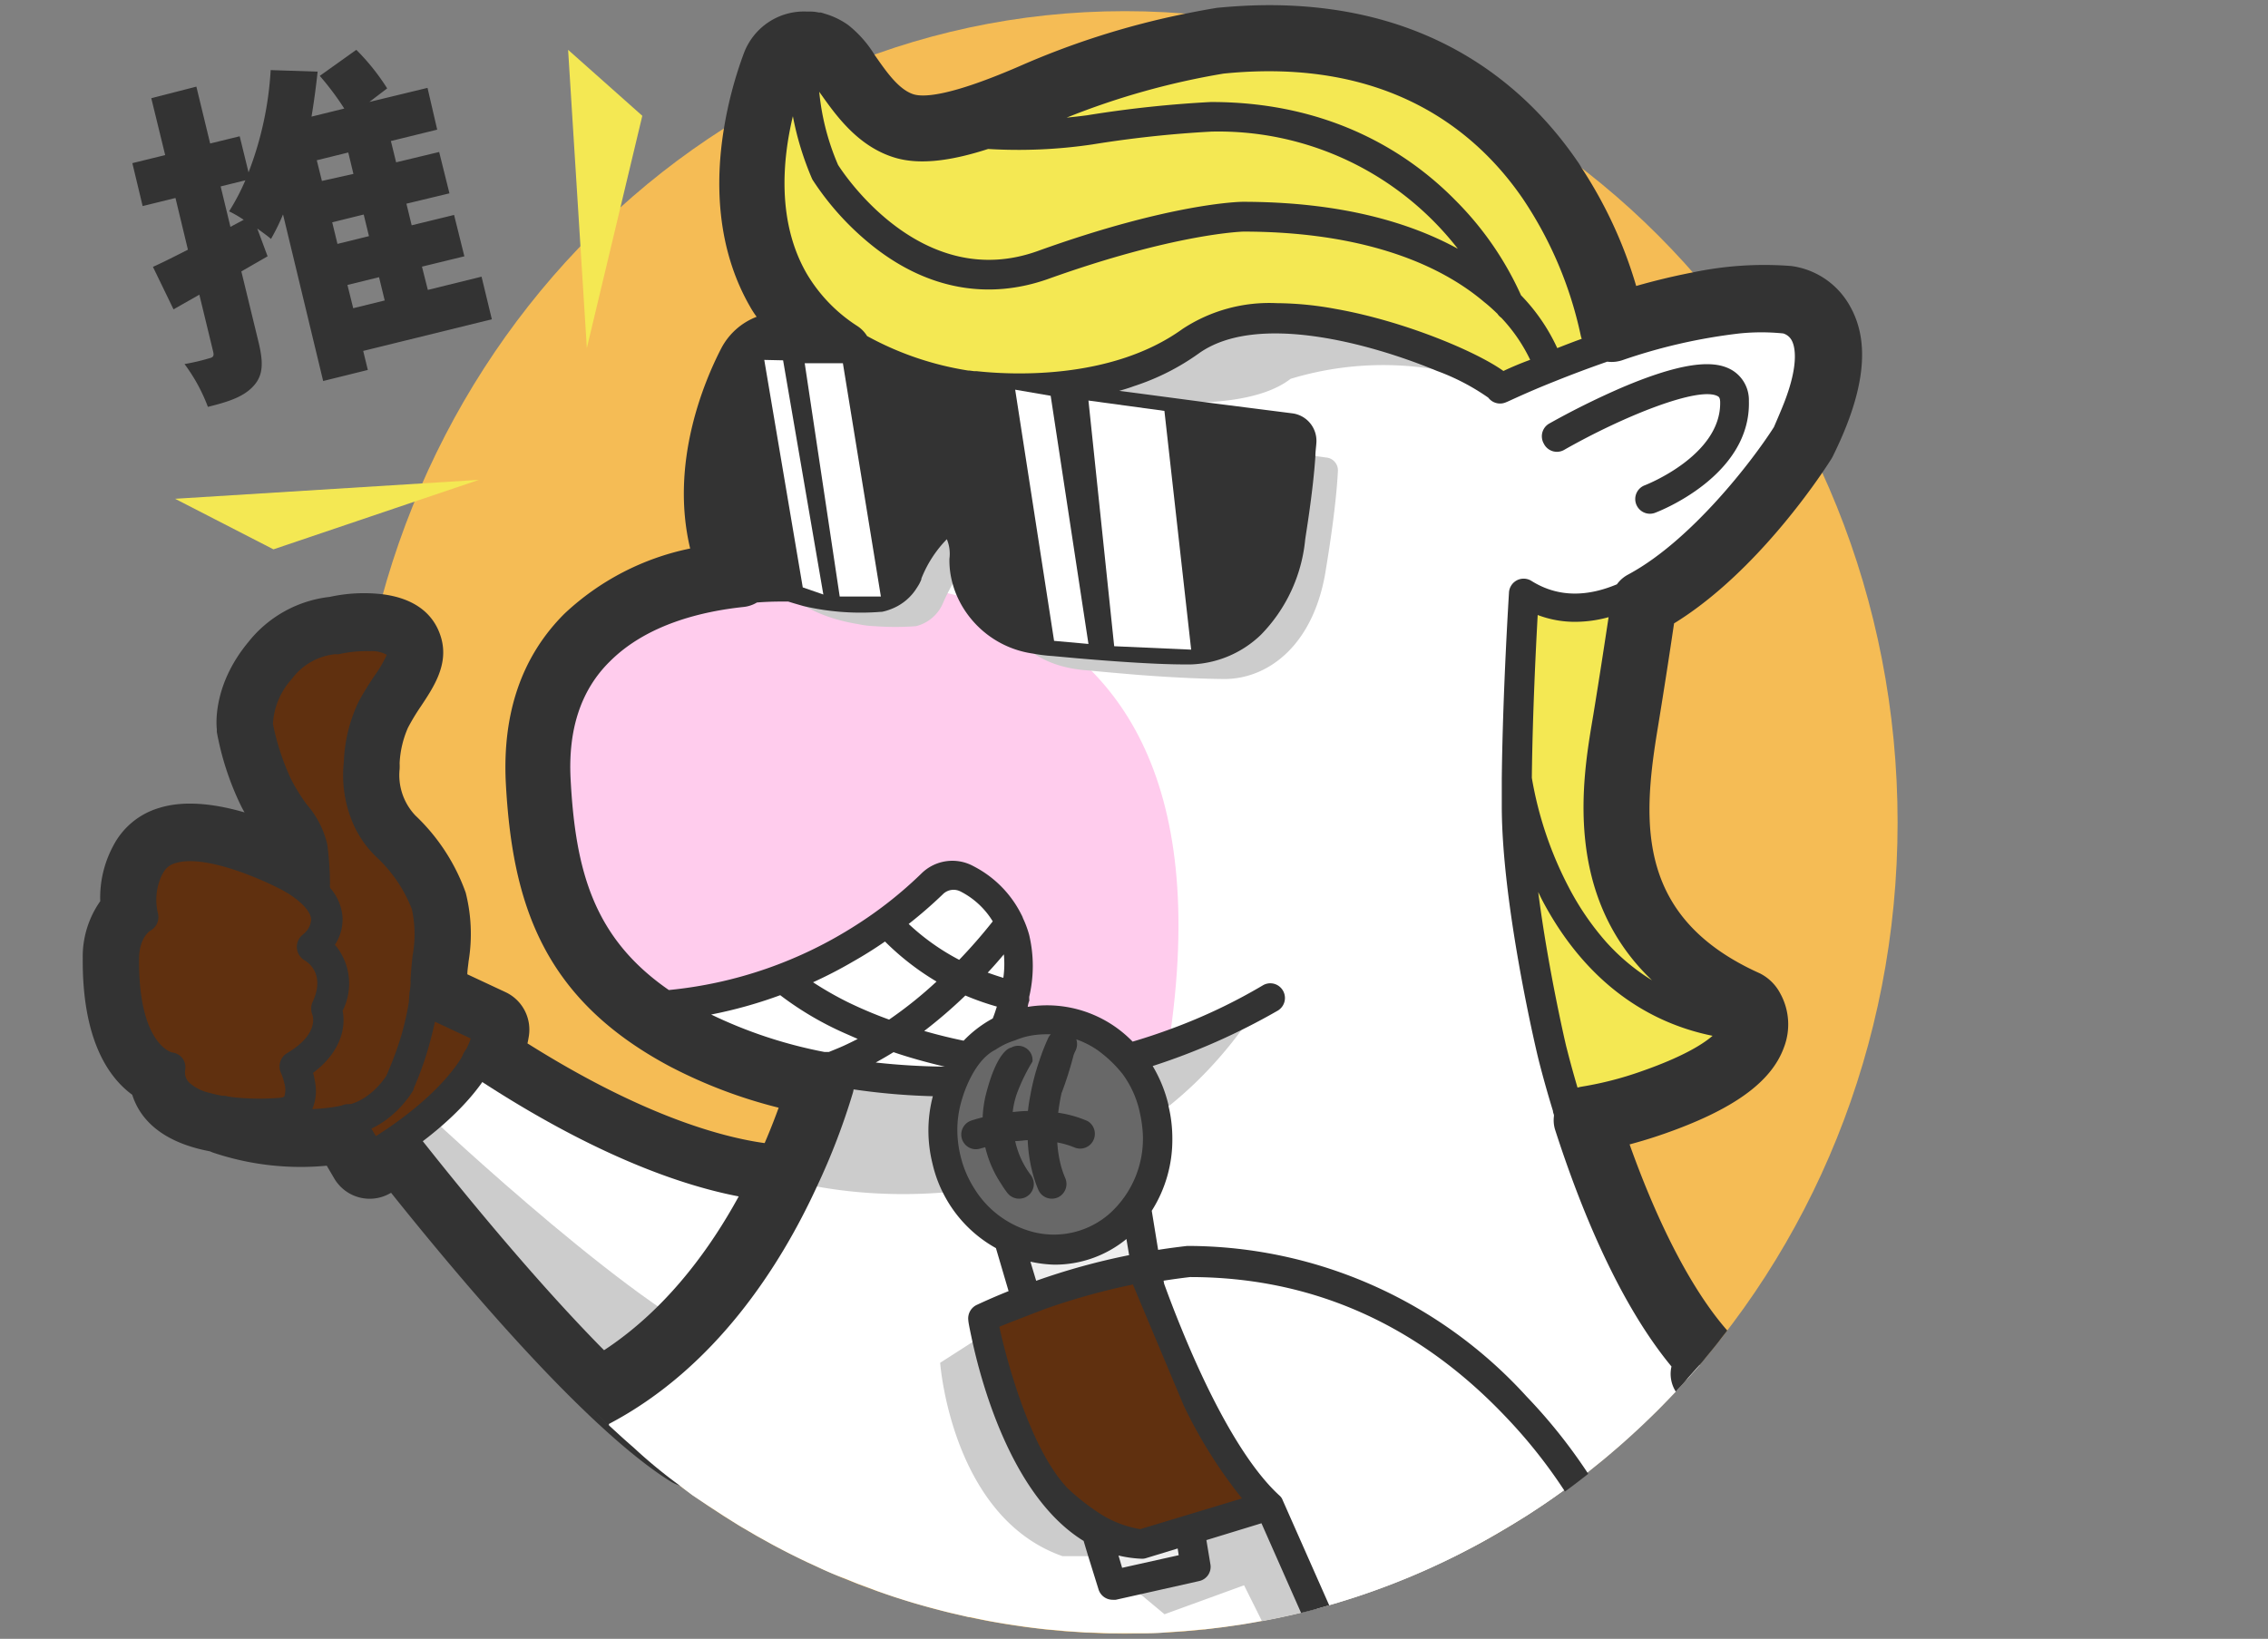 <svg width="220" height="159" fill="none" xmlns="http://www.w3.org/2000/svg"><rect width="100%" height="100%" fill="#808080" stroke="none"/><path d="M109.106 1.082c41.401 0 74.964 35.241 74.964 78.709 0 43.467-33.563 78.709-74.964 78.709-41.4 0-74.963-35.232-74.963-78.75 0-43.517 33.563-78.668 74.963-78.668z" fill="#F5BC55"/><path d="M42.928 109.114l-.929-1.184-.37.321 1.099 1.003 1.198 1.134-.998-1.274zm-15.345-4.013a2.16 2.16 0 010 1.264c0 .06-.24.14-.639.161a23.68 23.68 0 01-5.041-.161c.229.034.448.12.639.251h.07c1.862.624 3.807.962 5.77 1.003a2.41 2.41 0 00.719-2.488 9.61 9.61 0 01-1.518-.02v-.01zm54.09 7.454a3.987 3.987 0 00-2.317-1.455 3.433 3.433 0 00-.788-.09c-.251 0-.502.02-.75.06a14.07 14.07 0 01-3.613-.161c-4.153-.571-11.85-2.638-23.041-9.68.06-.241.1-.492.14-.733a4.03 4.03 0 00-.429-2.493 4.002 4.002 0 00-1.828-1.74l-3.714-1.736c0-.41.08-.822.12-1.253.368-2.22.273-4.491-.28-6.671a19.178 19.178 0 00-4.881-7.484 5.694 5.694 0 01-1.528-4.504c.01-.188.01-.375 0-.562a9.64 9.64 0 01.81-3.451c.364-.691.767-1.361 1.207-2.007 1.298-1.946 2.775-4.153 1.997-6.76-.779-2.61-2.995-3.833-5.63-4.174a15.498 15.498 0 00-5.162.25 11.699 11.699 0 00-4.391 1.403 11.754 11.754 0 00-3.516 2.992c-3.324 4.012-3.125 7.764-3.045 8.466a2.44 2.44 0 000 .251 27.78 27.78 0 002.277 7.022c.13.271.269.532.409.773-2.696-.783-5.76-1.234-8.316-.421a7.335 7.335 0 00-2.583 1.384 7.374 7.374 0 00-1.84 2.287 10.615 10.615 0 00-1.258 5.367 9.351 9.351 0 00-1.697 5.558c-.05 7.945 2.536 11.566 4.802 13.222.669 2.116 2.556 4.544 7.537 5.487l.26.11a26.681 26.681 0 0011.071 1.284l.73 1.244a3.994 3.994 0 002.385 1.823c1 .273 2.067.145 2.975-.358l.15-.08c7.447 9.319 19.088 22.972 27.084 27.988.254.159.525.287.809.381.415.156.855.234 1.298.231a4.165 4.165 0 001.158-.17 3.994 3.994 0 002.516-2.207l11.36-25.28a3.83 3.83 0 00.31-1.084 4.033 4.033 0 00-.799-3.019v-.01zm-13.917 16.692l-1.997 4.404-.21.472-.17-.151a43.941 43.941 0 01-1.876-1.675 79.032 79.032 0 01-2.835-2.739 250.689 250.689 0 01-16.742-19.17l-.998-1.274-.929-1.184a3.79 3.79 0 00-1.138-1.003 3.499 3.499 0 00-1.198-.462 3.667 3.667 0 00-.809-.09h-.3a3.96 3.96 0 00-.998.201l-.339.13v-.06a3.863 3.863 0 00-.849-1.003 3.326 3.326 0 00-.878-.572 3.668 3.668 0 00-.998-.331 4.054 4.054 0 00-1.628 0c-.725.164-1.463.268-2.206.311h-1.507a13.783 13.783 0 01-1.548-.06 15.976 15.976 0 01-3.833-.703 4.207 4.207 0 00-1.448-.521 7.463 7.463 0 01-1.777-.442 3.954 3.954 0 00-1.088-2.608 3.892 3.892 0 00-1.927-1.144c-.27-.25-1.497-1.665-1.467-6.66a1.893 1.893 0 01.12-.783 4.01 4.01 0 001.466-1.826 4.03 4.03 0 00.2-2.337 3.477 3.477 0 01.1-2.007l.05-.07c1.139-.26 4.213.572 6.989 1.856.484.21.957.444 1.417.702a6.72 6.72 0 011.228.883 3.987 3.987 0 003.664 1.003h.14a3.87 3.87 0 002.705-2.438c.162-.458.256-.938.28-1.424.047-.641.047-1.285 0-1.926l.38.371a11.438 11.438 0 012.705 3.943 10.08 10.08 0 010 3.52c-.08.763-.17 1.616-.22 2.529a10.65 10.65 0 01-.13 1.474 3.959 3.959 0 00.42 2.428 3.937 3.937 0 001.357 1.495c.174.119.358.223.55.311l.818.381 1.378.652.768.361a4.03 4.03 0 001.528 4.013c.052.049.109.093.17.13l1.068.713c11.051 7.202 19.467 10.242 25.197 11.466.749.16 1.448.291 2.107.391l-3.844 8.557-.918 1.966zM32.495 66.97a17.595 17.595 0 00-1.667 6.681c-.054.447-.081.895-.08 1.345-.1-.16-.18-.321-.26-.472a19.948 19.948 0 01-1.537-4.494 5.135 5.135 0 011.248-2.568 3.851 3.851 0 012.346-1.485c.156.022.313.022.47 0-.15.301-.34.642-.52.993z" fill="#333"/><path d="M35.69 106.295s20.216 26.935 31.477 34.017l11.36-25.28S65.47 117.41 40.343 98.65c0 0-6.599-1.735-4.652 7.645z" fill="#fff"/><path d="M41.63 108.251s21.833 20.565 29.74 22.581l-4.203 9.48s-10.473-6.019-28.313-29.914l2.776-2.147z" fill="#CCC"/><path d="M13.976 88.92a7.053 7.053 0 01.59-4.916c2.535-5.086 13.826 1.074 13.826 1.074 6.21 3.581 1.997 6.731 1.997 6.731s3.384 1.886 1.337 6.08c0 0 1.308 3.009-3.074 5.577 0 0 1.996 4.404-1.508 4.564 0 0-11.25 1.004-10.562-4.444 0 0-4.552-.491-4.493-10.573-.02-3.17 1.887-4.093 1.887-4.093z" fill="#60300F"/><path d="M30.399 86.572s.26-.722-.18-4.514c-.19-1.655-2.216-3.541-3.315-5.758a24.707 24.707 0 01-1.946-5.889s-.26-2.528 2.166-5.497a7.546 7.546 0 012.377-2.055 7.51 7.51 0 013.004-.904s5.69-1.264 6.43 1.163c.379 1.174-1.778 3.421-2.916 5.678a13.467 13.467 0 00-1.228 5.197 9.835 9.835 0 00.458 4.326 9.798 9.798 0 002.278 3.699 15.153 15.153 0 013.793 5.718c.699 2.337.07 4.655-.06 7.393a31.073 31.073 0 01-2.465 9.862 8.226 8.226 0 01-4.393 3.521 22.672 22.672 0 01-12.31-.462c-4.582-1.795-4.122-22.21 8.307-21.478z" fill="#60300F"/><path d="M33.044 107.469l2.846 4.815s10.482-5.779 11.46-12.37l-8.256-3.882-6.05 11.437z" fill="#60300F"/><path d="M32.486 91.659c.45-.673.706-1.458.738-2.268.01-.147.01-.294 0-.441a4.856 4.856 0 00-1.278-2.89 8.579 8.579 0 00-1.497-1.394 12.344 12.344 0 00-1.388-.903l-.18-.1c-1.427-.752-8.325-4.213-12.698-2.839a4.94 4.94 0 00-2.995 2.458 8.17 8.17 0 00-.899 5.016 6.523 6.523 0 00-1.757 4.725c-.05 8.105 2.746 10.774 4.503 11.657a4.31 4.31 0 001.178 2.447 9.05 9.05 0 004.991 2.207c1.299.203 2.61.303 3.924.301a23.1 23.1 0 001.997-.08 4.316 4.316 0 001.597-.361 3.101 3.101 0 001.397-1.244c.05-.09.1-.181.14-.271a4.453 4.453 0 00.33-2.528 7.668 7.668 0 00-.22-1.063c2.805-2.097 3.175-4.555 2.865-6.02a5.833 5.833 0 00-.748-6.41zm-2.187 6.791c.07.19.6 1.926-2.446 3.722a1.511 1.511 0 00-.599 1.926c.144.322.254.658.33 1.003.125.412.125.852 0 1.264 0 .06-.24.14-.64.161a23.614 23.614 0 01-5.04-.161 11.5 11.5 0 01-1.558-.331 4.39 4.39 0 01-1.997-1.003 1.397 1.397 0 01-.38-1.244 1.502 1.502 0 00-.279-1.124 1.446 1.446 0 00-.998-.551s-3.255-.733-3.205-9.029c0-2.067.999-2.719 1.079-2.779a1.501 1.501 0 00.768-1.635 5.583 5.583 0 01.38-3.792l.08-.13a1.883 1.883 0 011.218-1.004c2.895-.912 8.605 1.656 10.532 2.699l.519.311c1.298.853 2.067 1.715 2.116 2.428v.08a1.94 1.94 0 01-.668 1.294l-.12.11a1.504 1.504 0 00-.593 1.297 1.51 1.51 0 00.752 1.211c.5.301 1.997 1.475.74 4.113-.142.376-.138.79.01 1.164z" fill="#333"/><path d="M42.788 87.335a16.818 16.818 0 00-4.213-6.38 8.232 8.232 0 01-1.902-3.1 8.264 8.264 0 01-.384-3.622c.01-.07.01-.14 0-.21.063-1.574.43-3.12 1.078-4.555.415-.764.871-1.504 1.368-2.217 1.118-1.685 2.096-3.14 1.637-4.594-.549-1.726-2.206-2.348-3.903-2.498a14.687 14.687 0 00-4.143.3 9.144 9.144 0 00-3.543 1.087 9.186 9.186 0 00-2.827 2.405c-2.745 3.37-2.525 6.29-2.485 6.711a26.652 26.652 0 002.056 6.31c.525.97 1.123 1.9 1.787 2.779a7.653 7.653 0 011.418 2.488c.06.541.11 1.003.14 1.414.07.843.1 1.425.1 1.816.015.24.015.482 0 .722a1.34 1.34 0 00-.05.401 1.49 1.49 0 00.998 1.395 1.52 1.52 0 001.143-.055c.359-.167.64-.467.784-.838.098-.325.151-.663.16-1.003a29.448 29.448 0 00-.26-4.163 8.974 8.974 0 00-1.997-3.882 18.452 18.452 0 01-1.497-2.408 23.392 23.392 0 01-1.777-5.407 7.04 7.04 0 011.837-4.364 6 6 0 011.854-1.646 5.969 5.969 0 012.358-.752c.113.012.227.012.34 0a12.05 12.05 0 012.995-.29 2.983 2.983 0 011.657.35 11.856 11.856 0 01-1.228 2.087c-.39.592-.819 1.244-1.198 1.916-.12.2-.23.412-.34.622a14.755 14.755 0 00-1.397 5.758 11.86 11.86 0 00.819 5.809 10.033 10.033 0 002.386 3.47 13.645 13.645 0 013.394 5.017c.32 1.481.344 3.013.07 4.504a39.99 39.99 0 00-.2 2.377c.018.412-.019.823-.11 1.224.01.11.01.221 0 .331a.696.696 0 000 .201c-.08.572-.18 1.144-.3 1.685a32.76 32.76 0 01-.438 1.776 31.618 31.618 0 01-1.268 3.521c-.1.251-.18.431-.22.522a7.07 7.07 0 01-1.118 1.344 5.044 5.044 0 01-.689.582 5.31 5.31 0 01-1.677.853l-.52.14h-.369a16.34 16.34 0 01-2.805.331h-1.897a19.438 19.438 0 01-5.77-1.003h-.07a1.528 1.528 0 00-1.288-.208 1.492 1.492 0 00-.798.579 1.59 1.59 0 00-.24.572 1.502 1.502 0 00.609 1.525c.115.08.235.154.36.22.107.066.22.12.339.161a22.973 22.973 0 007.777 1.214 23.19 23.19 0 003.694-.281 14.102 14.102 0 001.547-.341l.28-.081c.39-.118.77-.265 1.138-.441a8.336 8.336 0 001.497-.893c.503-.374.97-.794 1.398-1.254.31-.341.559-.662.758-.923.175-.233.335-.478.48-.732a.464.464 0 000-.1 31.281 31.281 0 001.447-4.013 43.1 43.1 0 00.45-1.725c.06-.241.12-.492.17-.743.109-.491.199-1.003.279-1.535.08-.531.15-1.003.19-1.575 0-.282.02-.563.06-.842.023-.736.09-1.47.199-2.197a14.301 14.301 0 00-.13-5.648z" fill="#333"/><path d="M35.94 113.788a1.495 1.495 0 01-1.288-.732l-2.107-3.561a1.512 1.512 0 01.457-2.161 1.496 1.496 0 011.73.142c.159.133.287.298.379.484l1.348 2.267c2.994-1.866 7.906-5.638 9.204-9.47l-5.131-2.407a1.512 1.512 0 01.122-2.78 1.492 1.492 0 011.146.051l6.239 2.92a1.521 1.521 0 01.849 1.594c-1.089 7.253-11.77 13.222-12.23 13.473a1.554 1.554 0 01-.719.18z" fill="#333"/><path d="M67.167 141.817a1.534 1.534 0 01-.798-.23c-8.546-5.367-21.644-21.268-28.692-30.266a1.511 1.511 0 01.319-2.018 1.494 1.494 0 012.027.162c5.281 6.731 17.97 22.421 26.505 28.6l9.644-21.447c-4.532-.161-14.865-1.937-30.698-12.5a1.497 1.497 0 01-.64-.956 1.512 1.512 0 01.633-1.547 1.497 1.497 0 011.664-.005c20.316 13.553 31.038 11.958 31.138 11.938a1.497 1.497 0 011.439.565 1.517 1.517 0 01.188 1.541l-11.361 25.291a1.48 1.48 0 01-1.368.882v-.01z" fill="#333"/><path d="M109.476 36.093s-24.429 6.21-31.946-7.474c0 0-6.829-9.129-1.058-21.87l3.134-.541s2.396 8.076 12.21 7.454c9.813-.622 15.863-8.026 29.63-8.527 0 0 24.03-5.287 35.141 28.149 0 0 3.314 18.478.749 29.744 0 0-7.757 26.734 9.204 34.52 0 0 4.762 1.634 0 5.346a89.953 89.953 0 01-20.136 6.24l-36.928-73.041z" fill="#F4E853"/><path d="M173.278 30.455c-1.188-.722-3.344-.702-5.99-.251a68.163 68.163 0 00-10.741 3.01l-2.347.852-2.605 1.003-2.626 1.074a161.61 161.61 0 00-3.374 1.465l-4.153-1.335h-.09l-15.065-4.805-1.996-.642a15.442 15.442 0 00-6.709 1.394h-.09c-2.995 1.214-5.83 2.92-8.635 3.943-.34.13-.669.24-.999.341-.329.1-.688.2-.998.28h-.09a22.75 22.75 0 01-1.837.412 28.85 28.85 0 01-6.23.472 21.418 21.418 0 01-2.525-.201l-.659 1.344-.45.913-5.48 10.814-2.865 5.839v.27l-.08.733-.18 1.685-.19 1.736-3.154 28.891-.16 1.455-.24 2.157-.419 3.922-.33 3.01-.109 1.213-.13 1.204-.12 1.003v.432l-.06.532v.421l-.18.361-2.675 5.527-1.248 2.589-.728 1.514-.849 1.575-3.354 6.932-3.894 3.792-1.557 1.515-3.544 3.451-1.797 1.746-1.068 1.003v.05l-.35.341-.838.522-1.727 1.073.998.943.12.12.28.261.998.913c.449.411.908.813 1.367 1.214a47.945 47.945 0 004.383 3.611c.426.335.865.669 1.318 1.004l1.507 1.003 1.538 1.003 1.437.903.29.17 1.407.823 1.608.893a71.724 71.724 0 003.274 1.655l1.408.652c.649.301 1.298.582 1.996.843.7.261 1.139.471 1.718.682l1.717.642a63.7 63.7 0 005.31 1.655c.6.161 1.199.321 1.808.462l1.767.411h.12a54.44 54.44 0 003.623.682c1.218.191 2.486.371 3.754.502l1.897.17 1.917.131c.808 0 1.627.07 2.446.08h2.755c.839 0 1.677 0 2.506-.08l1.917-.131 1.856-.17a.189.189 0 00.1 0l1.827-.221 1.687-.241c.689-.11 1.378-.23 2.057-.361.679-.13 1.208-.231 1.817-.361.609-.13 1.298-.281 1.947-.441.465-.107.935-.228 1.407-.362l.27-.08c.369-.09.728-.2 1.098-.311l.818-.241 1.618-.511c.539-.171 1.068-.361 1.607-.542l.2-.07 1.667-.622 1.717-.682 1.687-.723 1.677-.772c.569-.271 1.138-.542 1.707-.833l1.308-.682a41.722 41.722 0 001.997-1.123l1.128-.662c.666-.395 1.331-.796 1.997-1.204l1.437-.943a52.375 52.375 0 001.717-1.194l.51-.361.648-.482a1.02 1.02 0 00.17-.13c.11-.07.22-.161.33-.241.109-.08.379-.291.569-.441l.569-.442 1.357-1.093c.48-.391.939-.793 1.408-1.194.469-.401.918-.802 1.368-1.214.449-.411.888-.812 1.318-1.224.429-.411.908-.872 1.347-1.314.44-.441.869-.883 1.288-1.324l.489-.512c.2-.207.39-.418.569-.632.18-.214.4-.454.659-.722.34-.371.659-.742.999-1.113-2.147-3.311-5.381-8.708-10.044-17.315a39.777 39.777 0 01-2.685-6.33c-.1-.281-.2-.562-.28-.853-.079-.291-.269-.843-.399-1.274a1.84 1.84 0 00-.13-.461 111.565 111.565 0 01-3.494-22.973c-.19-3.17-.289-6.23-.329-9.029-.13-9.6.419-16.723.419-16.723l4.223 1.415a10.397 10.397 0 004.193-.612l.359-.13c.499-.191.999-.412 1.498-.653.409-.21.808-.43 1.208-.662 7.587-4.574 14.296-14.766 14.296-14.766s.249-.462.559-1.204c1.058-2.478 2.855-8.076-.989-10.433z" fill="#fff"/><path d="M74.764 56.878s46.752-8.527 38.595 44.511c0 0-17.77 6.872-36.119 1.806 0 0-23.75-2.899-23.56-27.617-.01-.01-2.166-16.894 21.084-18.7z" fill="#FFCCED"/><path d="M145.615 37.617s-18.728-10.212-30.079-4.594c0 0-10.143 4.915-12.479 4.735 0 0 16.252 3.541 22.132-1.003a30.898 30.898 0 0120.426.862zM77.4 38.831c.061-.126.142-.24.24-.34l-.12-.673h1.347c.15-.02.3-.02.45 0l2.096.281h3.704l.08.502 16.632 2.207v-.13l3.444.581 3.664.492 7.367 1.003 12.34 1.635a1.247 1.247 0 011.138 1.254c-.18 3.812-1.138 9.4-1.138 9.4-1.078 7.403-5.471 10.734-9.694 10.834-1.927 0-4.842-.13-7.467-.321-.879-.06-1.727-.13-2.496-.2-1.937-.161-3.325-.302-3.325-.302-8.795-.541-8.715-7.845-8.715-7.845s.36-3.16-1.428-3.52c-1.787-.362-3.993 4.694-3.993 4.694a3.872 3.872 0 01-1.049 1.514 3.848 3.848 0 01-1.626.854c-1.33.1-2.664.1-3.994 0a9.255 9.255 0 01-1.627-.201c-4.472-.722-6.699-2.678-7.567-3.661a3.016 3.016 0 01-.6-1.004c-2.186-7.122.91-14.255 2.337-17.054zm44.765 58.566s-15.275 10.031-40.722 7.664l-3.394 9.801s28.392 7.243 44.116-17.465z" fill="#CCC"/><path d="M67.287 97.186s14.895-3.32 23.181-11.476c0 0 9.983-2.629 7.537 12.56l-5.79 6.711s-20.585-1.515-27.414-6.08c-6.828-4.564 2.486-1.715 2.486-1.715z" fill="#fff"/><path d="M141.672 139.991v10.724a70.955 70.955 0 01-12.719 5.016c-.459.141-.908.271-1.367.392-.46.12-.939.25-1.408.361a66.09 66.09 0 01-3.764.802l-1.737-3.481-7.717 2.809-2.336-1.946-1.388-1.154-2.186-2.538h-3.993c-10.782-3.792-11.86-18.759-11.86-18.759l3.124-2.006.999-.663h.31l1.447-.06 1.996-.07 1.478-.06 1.468-.06 8.705-.341h3.863l8.616-.332 18.469 11.366z" fill="#CCC"/><path d="M97.835 120.209l10.074 33.576 8.086-1.806-5.76-34.82-12.4 3.05z" fill="#EFEFEF"/><path d="M104.618 120.983c5.559-1.39 8.858-7.393 7.369-13.41-1.49-6.016-7.204-9.767-12.763-8.377-5.56 1.39-8.858 7.393-7.369 13.41 1.49 6.016 7.204 9.767 12.763 8.377z" fill="#686868"/><path d="M151.745 144.546a74.312 74.312 0 01-10.073 6.169 70.975 70.975 0 01-12.718 5.016c-.46.141-.909.271-1.368.392l-3.874-8.768-.569-1.304a12.369 12.369 0 01-.619-.602c-.209-.221-.339-.351-.509-.542l-.359-.401a40.362 40.362 0 01-4.992-7.755c-.12-.22-.239-.451-.349-.682l-.479-1.003-.47-1.003c-.299-.642-.589-1.284-.868-1.906l-.409-.923c0-.07-.07-.141-.1-.201-.1-.241-.2-.471-.29-.702l-.639-1.545c-.419-1.003-.778-2.006-1.088-2.789l-.16-.451a1.321 1.321 0 01-.069-.181l-.21-.572v-.09c-.06-.14-.1-.271-.15-.391-.11-.321-.2-.592-.279-.803a.752.752 0 000-.15l-.14-.421.309-.061 1.108-.19h.3a49.126 49.126 0 012.735-.371c20.196 0 32.096 13.121 37.587 21.387l-1.258.843z" fill="#fff"/><path d="M95.34 127.903a61.492 61.492 0 0115.474-4.925s5.531 16.943 12.259 23.073l-12.259 3.752c-12.13-.502-15.474-21.9-15.474-21.9z" fill="#60300F"/><path d="M179.518 29.823a7.696 7.696 0 00-2.393-2.705 7.647 7.647 0 00-3.357-1.308 33.653 33.653 0 00-9.534.612 63.972 63.972 0 00-5.521 1.324 42.822 42.822 0 00-5.321-11.496 5.089 5.089 0 00-.359-.572C148.141 8.525 139.096.5 123.113.5c-1.617 0-3.305.09-5.062.26-.998.161-1.996.352-3.055.563a78.483 78.483 0 00-16.162 5.126c-6.54 2.829-9.155 3.01-10.193 2.708-1.518-.461-2.785-2.387-3.784-3.802a11.138 11.138 0 00-2.596-2.939 7.59 7.59 0 00-2.316-1.103l-.08-.03-.239-.07h-.21a3.785 3.785 0 00-.828-.091h-.31a6.207 6.207 0 00-3.724 1.027 6.255 6.255 0 00-2.405 3.036 39.273 39.273 0 00-1.937 7.353c-.819 5.016-.759 11.456 2.536 17.195.193.348.41.684.648 1.003a6.5 6.5 0 00-3.454 3.1c-1.607 3.12-4.991 11.034-2.995 19.38a25.165 25.165 0 00-12.2 6.33c-4.122 4.114-5.99 9.581-5.69 16.252.61 11.798 3.554 21.067 15.904 27.658a47.556 47.556 0 0010.572 4.013c-2.546 7.022-8.675 19.993-20.586 25.57a3.496 3.496 0 00-.668.402c.359.401.718.812 1.098 1.214.38.401.738.802 1.128 1.193.39.392.769.783 1.158 1.184l.998.943.4.381a1.362 1.362 0 000-.2c10.332-5.428 16.652-15.349 20.196-23.073a65.03 65.03 0 003.464-9.029 2.35 2.35 0 00.08-.361 64.46 64.46 0 007.687.662 13.104 13.104 0 00-.43 3.331c.001 1.089.136 2.173.4 3.23.22.963.556 1.896.998 2.779a12.55 12.55 0 005.151 5.397l1.228 4.173a61.37 61.37 0 00-3.124 1.354 1.45 1.45 0 00-.779 1.505c0 .16.15.913.4 2.066.998 4.525 3.993 15.138 10.781 19.312l.449 1.494.999 3.21a1.43 1.43 0 001.367 1.004c.103.009.207.009.31 0l2.416-.542 5.67-1.274a1.412 1.412 0 001.088-1.625l-.389-2.348 5.341-1.635 3.844 8.698c.466-.107.935-.228 1.407-.362l1.318-.381-4.492-10.152a1.138 1.138 0 00-.07-.15.246.246 0 00-.06-.111 1.07 1.07 0 00-.2-.23c-3.823-3.491-7.318-10.825-9.494-16.162a108.664 108.664 0 01-1.697-4.393l-.05-.291a69.725 69.725 0 012.566-.351c11.79 0 22.083 4.564 30.598 13.532a49.66 49.66 0 015.771 7.273c.379-.27.748-.551 1.118-.832.369-.281.758-.582 1.138-.883a52.127 52.127 0 00-5.99-7.514 44.596 44.596 0 00-14.859-10.751 44.415 44.415 0 00-17.906-3.845h-.15c-.938.11-1.877.231-2.815.381l-.619-3.792a12.856 12.856 0 001.997-7.022c0-1.068-.127-2.133-.38-3.17v-.09a13.382 13.382 0 00-1.527-3.762 63.315 63.315 0 0012.119-5.367 1.422 1.422 0 00.66-1.608 1.427 1.427 0 00-.511-.761 1.412 1.412 0 00-1.586-.089 53.81 53.81 0 01-8.885 4.213 56.178 56.178 0 01-3.744 1.244 11.591 11.591 0 00-4.676-2.936 11.546 11.546 0 00-5.497-.434c.023-.196.07-.388.14-.572.05-.19 0-.08 0-.13a1.14 1.14 0 000-.261c.467-1.98.467-4.04 0-6.02a10.063 10.063 0 00-.599-1.615 1.838 1.838 0 00-.14-.32 10.569 10.569 0 00-4.652-4.726 4.265 4.265 0 00-5.061.703 39.452 39.452 0 01-6.35 5.016 40.97 40.97 0 01-18.15 6.29c-7.257-5.016-9.064-11.487-9.533-20.516-.24-4.775.998-8.607 3.823-11.376 3.614-3.611 8.985-4.855 12.979-5.276a3.125 3.125 0 001.277-.432 30.47 30.47 0 012.267-.09h.768c.47.15.999.301 1.488.441a24.46 24.46 0 007.547.552h.06c.28-.054.554-.135.819-.24a5.047 5.047 0 002.575-2.107c.167-.245.308-.508.42-.783v-.08a11.493 11.493 0 012.475-3.832c.252.601.338 1.26.25 1.906v.14a8.274 8.274 0 00.3 2.227c.11.412.25.814.419 1.204a9.543 9.543 0 002.962 3.773 9.479 9.479 0 004.415 1.845c.634.12 1.274.2 1.917.24l2.426.221c2.795.241 7.358.592 10.333.592h.669a10.258 10.258 0 006.778-2.879 15.28 15.28 0 004.283-9.149c0-.18.759-4.514.998-8.175 0-.472.08-.934.1-1.375a2.692 2.692 0 00-.622-1.84 2.672 2.672 0 00-1.694-.939l-7.877-1.003-7.098-.943-1.837-.24a19.51 19.51 0 001.478-.472 22.905 22.905 0 006.229-3.15c5.591-4.013 16.602-1.003 23.101 1.685a21.719 21.719 0 014.992 2.599 1.43 1.43 0 001.757.431c.06 0 1.887-.903 4.672-2.007a113.628 113.628 0 015.112-1.916c.281.036.566.036.848 0a3.59 3.59 0 00.579-.13 53.541 53.541 0 0111.401-2.608 20.862 20.862 0 014.243 0 1.383 1.383 0 01.829.692c.239.441.798 2.066-.739 6.019-.28.712-.619 1.505-.998 2.378-2.167 3.4-7.987 10.894-13.887 14.164l-.27.15a3.117 3.117 0 00-1.068.934c-2.795 1.173-5.65 1.334-8.296-.331a1.422 1.422 0 00-1.945.431 1.437 1.437 0 00-.231.692c0 .1-.599 9.36-.699 18.057v2.649c0 9.53 3.314 23.554 3.454 24.146.06.261.569 2.378 1.518 5.478a.138.138 0 000 .07c.023.095.053.189.089.281a.602.602 0 000 .12c-.061.465-.017.939.13 1.384 2.266 7.023 5.99 16.523 11.271 22.913a3.189 3.189 0 00.42 2.438l.189-.211c.352-.361.685-.739.999-1.134.339-.371.658-.742.998-1.113.339-.371.509-.582.749-.883l.489-.592c.299-.371.599-.732.878-1.103.28-.371.469-.592.689-.893-3.344-3.812-6.649-10.122-9.474-18.057 1.927-.512 3.255-1.003 3.275-1.003 6.738-2.348 10.472-5.016 11.7-8.417a6.22 6.22 0 00-.379-5.257 4.513 4.513 0 00-1.957-1.916c-11.88-5.327-11.421-14.445-9.983-23.344l.119-.722a646.028 646.028 0 001.538-9.891c6.778-4.163 12.269-11.537 14.366-14.606.439-.642.728-1.094.858-1.294.086-.135.163-.276.23-.422 3.035-6.17 3.584-10.854 1.677-14.335zm-33.683 6.17c-2.636-1.897-9.674-4.856-16.273-6.02a32.242 32.242 0 00-5.73-.561 15.28 15.28 0 00-9.115 2.497c-7.048 5.087-17.031 4.424-19.966 4.103h-.24l-.47-.06h-.11a29.953 29.953 0 01-9.823-3.35 3.102 3.102 0 00-.998-1.004 15.256 15.256 0 01-4.872-5.076c-2.885-5.015-2.336-11.035-1.328-15.248a29.086 29.086 0 001.838 6.02c.022.055.049.108.08.16a27.036 27.036 0 006.09 6.62c5.2 4.013 10.98 5.016 16.701 3.01 12.399-4.444 18.878-4.604 18.968-4.614 9.983 0 18.12 2.367 23.391 6.841.449.351.868.742 1.278 1.134.096.15.222.28.369.381a15.948 15.948 0 012.805 4.083 30.442 30.442 0 00-2.595 1.083zM86.734 15.276c2.566.802 5.8.25 9.115-.823 3.38.204 6.773.057 10.123-.441 3.822-.62 7.674-1.035 11.54-1.244 4.59-.107 9.14.865 13.29 2.838a29.496 29.496 0 0110.61 8.528c-4.502-2.468-11.181-4.555-20.885-4.555-.299 0-6.988.14-19.866 4.776-11.172 4.012-18.729-7.354-19.368-8.357a23.507 23.507 0 01-1.827-7.102c.023.042.05.082.08.12 1.448 2.036 3.584 5.146 7.188 6.26zm60.808 13.372a30.973 30.973 0 00-6.36-9.21c-4.272-4.353-11.86-9.54-23.67-9.54h-.07c-4.013.212-8.012.64-11.979 1.285-.659.09-1.328.16-1.997.23A73.113 73.113 0 01118.69 7.14c16.083-1.625 24.669 5.748 29.061 12.189a37.88 37.88 0 015.571 13.161c.026.13.063.258.11.381-.839.301-1.637.612-2.376.903a18.315 18.315 0 00-3.514-5.126zM93.173 86.492a7.791 7.791 0 013.125 2.9 50.963 50.963 0 01-3.255 3.731 22.123 22.123 0 01-4.901-3.48 43.118 43.118 0 003.304-2.87 1.465 1.465 0 011.727-.28zm5.311 14.436a7.49 7.49 0 01.999-.341 8.341 8.341 0 011.996-.241h.449a1.397 1.397 0 00-.239.341 20.456 20.456 0 00-.869 2.217 21.74 21.74 0 00-.868 3.331c-.1.501-.18 1.003-.24 1.555-.469 0-.998.05-1.477.1.065-.595.196-1.18.389-1.746a17.806 17.806 0 011.527-3.15 1.37 1.37 0 00-.499-1.213 1.393 1.393 0 00-1.567-.141s-1.338.07-2.486 4.685a11.44 11.44 0 00-.28 2.076c-.359.091-.718.191-1.088.311a1.431 1.431 0 00-.244 2.615c.329.179.714.22 1.073.114l.51-.14c.3 1.27.824 2.476 1.547 3.561.18.298.377.585.589.863a1.435 1.435 0 001.148.571 1.423 1.423 0 001.218-2.166.425.425 0 00-.07-.111 8.387 8.387 0 01-1.528-3.31c.43 0 .839-.08 1.218-.091.042 1.172.227 2.335.549 3.461.132.461.292.914.48 1.355a1.417 1.417 0 001.307.862c.192-.001.381-.039.559-.11a1.437 1.437 0 00.749-1.876 9.307 9.307 0 01-.399-1.123 11.892 11.892 0 01-.38-2.348 8.259 8.259 0 011.678.492 1.424 1.424 0 001.822-.694c.159-.326.19-.701.085-1.049a1.428 1.428 0 00-.65-.825 11.043 11.043 0 00-2.845-.803c.08-.662.19-1.294.32-1.886a34.8 34.8 0 001.178-3.722c.058-.154.125-.304.199-.451.153-.334.175-.714.06-1.063a8.815 8.815 0 011.997 1.003c.939.666 1.78 1.463 2.496 2.367a9.679 9.679 0 011.647 3.642c.1.423.176.852.23 1.284a9.77 9.77 0 01-3.105 8.577 8.177 8.177 0 01-7.418 1.826 9.496 9.496 0 01-5.74-4.224 10.377 10.377 0 01-1.328-3.12 10.804 10.804 0 01-.32-2.558c0-1.02.156-2.035.46-3.009 0 0 1-3.69 3.245-4.783a6.945 6.945 0 011.916-.913v-.002zm12.12 47.43a10.458 10.458 0 01-3.714-1.384 22.234 22.234 0 01-3.304-2.559c-4.263-4.414-6.61-15.479-6.65-15.689.57-.251 4.393-1.716 4.393-1.716a64.596 64.596 0 018.566-2.387c.06.16 4.922 11.727 4.922 11.727a46.165 46.165 0 005.66 9.028l-9.873 2.98zm-2.107 2.558c.727.176 1.47.281 2.217.311.158.01.318-.01.469-.06l3.055-.933.1.652-5.491 1.224-.35-1.194zm-7.986-26.654l-.56-1.856c.765.173 1.544.27 2.327.291 2.546.01 5.016-.87 6.988-2.488l.26 1.565a65.324 65.324 0 00-9.015 2.488zm-4.213-25.45a11.41 11.41 0 00-2.825 2.156 52.253 52.253 0 01-3.824-.943 47.367 47.367 0 003.993-3.44c.995.42 2.016.78 3.055 1.073-.12.38-.24.762-.4 1.153zm-4.652 4.674a66.349 66.349 0 01-6.699-.401 40.035 40.035 0 001.727-1.004c1.488.512 3.175.984 4.972 1.405zm5.68-8.617c-.509-.15-.998-.321-1.517-.502a39.862 39.862 0 001.567-1.776 9.747 9.747 0 01-.05 2.278zm-6.479.36a39.965 39.965 0 01-4.602 3.692 40.974 40.974 0 01-3.993-1.685 32.715 32.715 0 01-3.385-1.936 42.656 42.656 0 003.874-2.006 40.148 40.148 0 003.105-1.947 25.565 25.565 0 005.001 3.883zm-15.164 1.325a30.936 30.936 0 006.289 3.702l1.228.541c-.45.231-.898.452-1.358.662-.459.211-.998.422-1.437.602h-.44a44.516 44.516 0 01-10.981-3.631 43.759 43.759 0 006.699-1.876zm90.438 3.942c-.999.863-2.995 2.077-6.869 3.431a33.162 33.162 0 01-5.79 1.495 3.103 3.103 0 00-.439.1c-.699-2.367-1.059-3.882-1.079-3.932-.02-.05-1.767-7.494-2.735-15.048.13.271.26.542.399.813 3.804 7.213 9.484 11.717 16.523 13.141h-.01zm-10.333-9.118a26.579 26.579 0 01-3.624-5.307 35.816 35.816 0 01-3.574-10.604c.07-6.15.389-12.56.569-15.8a10.11 10.11 0 003.654.662 12.254 12.254 0 003.224-.451c-.339 2.227-.858 5.658-1.477 9.44l-.12.712c-.908 5.457-2.815 16.863 5.81 25.08a20.303 20.303 0 01-4.462-3.732z" fill="#333"/><path d="M159.562 47.077a1.425 1.425 0 00-.551 2.319 1.415 1.415 0 001.549.35c.379-.14 9.294-3.592 9.085-10.845a3.38 3.38 0 00-1.668-3.01c-1.238-.701-3.693-1.273-10.762 1.757a76.864 76.864 0 00-6.928 3.44 1.415 1.415 0 00-.713 1.417c.022.186.082.366.174.53a1.429 1.429 0 00.867.74 1.411 1.411 0 001.13-.139c5.77-3.28 13.098-6.21 14.895-5.186.08.05.209.12.219.562.1 5.186-7.218 8.035-7.297 8.065z" fill="#333"/><path d="M112.95 39.864l2.595 23.164-7.467-.331-2.496-23.836 7.368 1.004zM101.918 38.4l3.664 24.076-3.334-.3-3.774-24.368 3.444.592zm-23.859-3.16l3.394 22.632h3.993L81.762 35.24H78.06zm-2.097-.28l3.904 22.721-1.997-.692-3.734-22.07 1.827.04z" fill="#fff"/><path d="M47.71 30.976l-.999-4.133-5.21 1.284-.57-2.257 4.113-1.003-.998-4.013-4.113 1.004-.51-2.097 4.174-1.003-.999-4.013-4.173 1.003-.509-2.066 4.493-1.104-.939-4.053-5.64 1.365 1.727-1.315a21.346 21.346 0 00-2.995-3.741l-3.544 2.528a26.893 26.893 0 012.376 3.17l-3.175.782c.24-1.454.44-2.93.59-4.364l-4.553-.15c-.196 3.4-.92 6.747-2.147 9.921l-.858-3.5-2.865.701-1.338-5.517-4.373 1.123 1.348 5.518-3.185.782.999 4.164 3.184-.783 1.208 5.016c-1.268.642-2.406 1.224-3.394 1.665l1.997 4.123 2.505-1.424 1.338 5.517c.11.442 0 .562-.37.652-.789.237-1.592.425-2.405.562a16.853 16.853 0 012.266 4.153c2.087-.511 3.514-1.003 4.453-2.056.938-1.054.938-2.288.429-4.354l-1.637-6.731 2.545-1.465-.998-2.689c.52.372.998.713 1.328 1.004.44-.766.83-1.56 1.168-2.378l3.893 16.161 4.333-1.073-.45-1.846 12.48-3.07zm-24.07-9.65l-1.288.682-.948-3.922 2.396-.592a21.402 21.402 0 01-1.577 3.01c.492.238.966.513 1.417.822zm7.587-3.772l-.499-2.006 3.055-.753.5 2.077-3.056.682zm.999 4.013l3.055-.753.509 2.097-3.055.752-.51-2.096zm1.477 6.079l3.065-.753.55 2.258-3.056.752-.559-2.257z" fill="#333"/><path d="M56.924 33.765L55.107 4.834l7.198 6.4-5.38 22.531zM46.452 46.556l-29.47 1.836 9.543 4.905 19.927-6.741z" fill="#F4E853"/></svg>